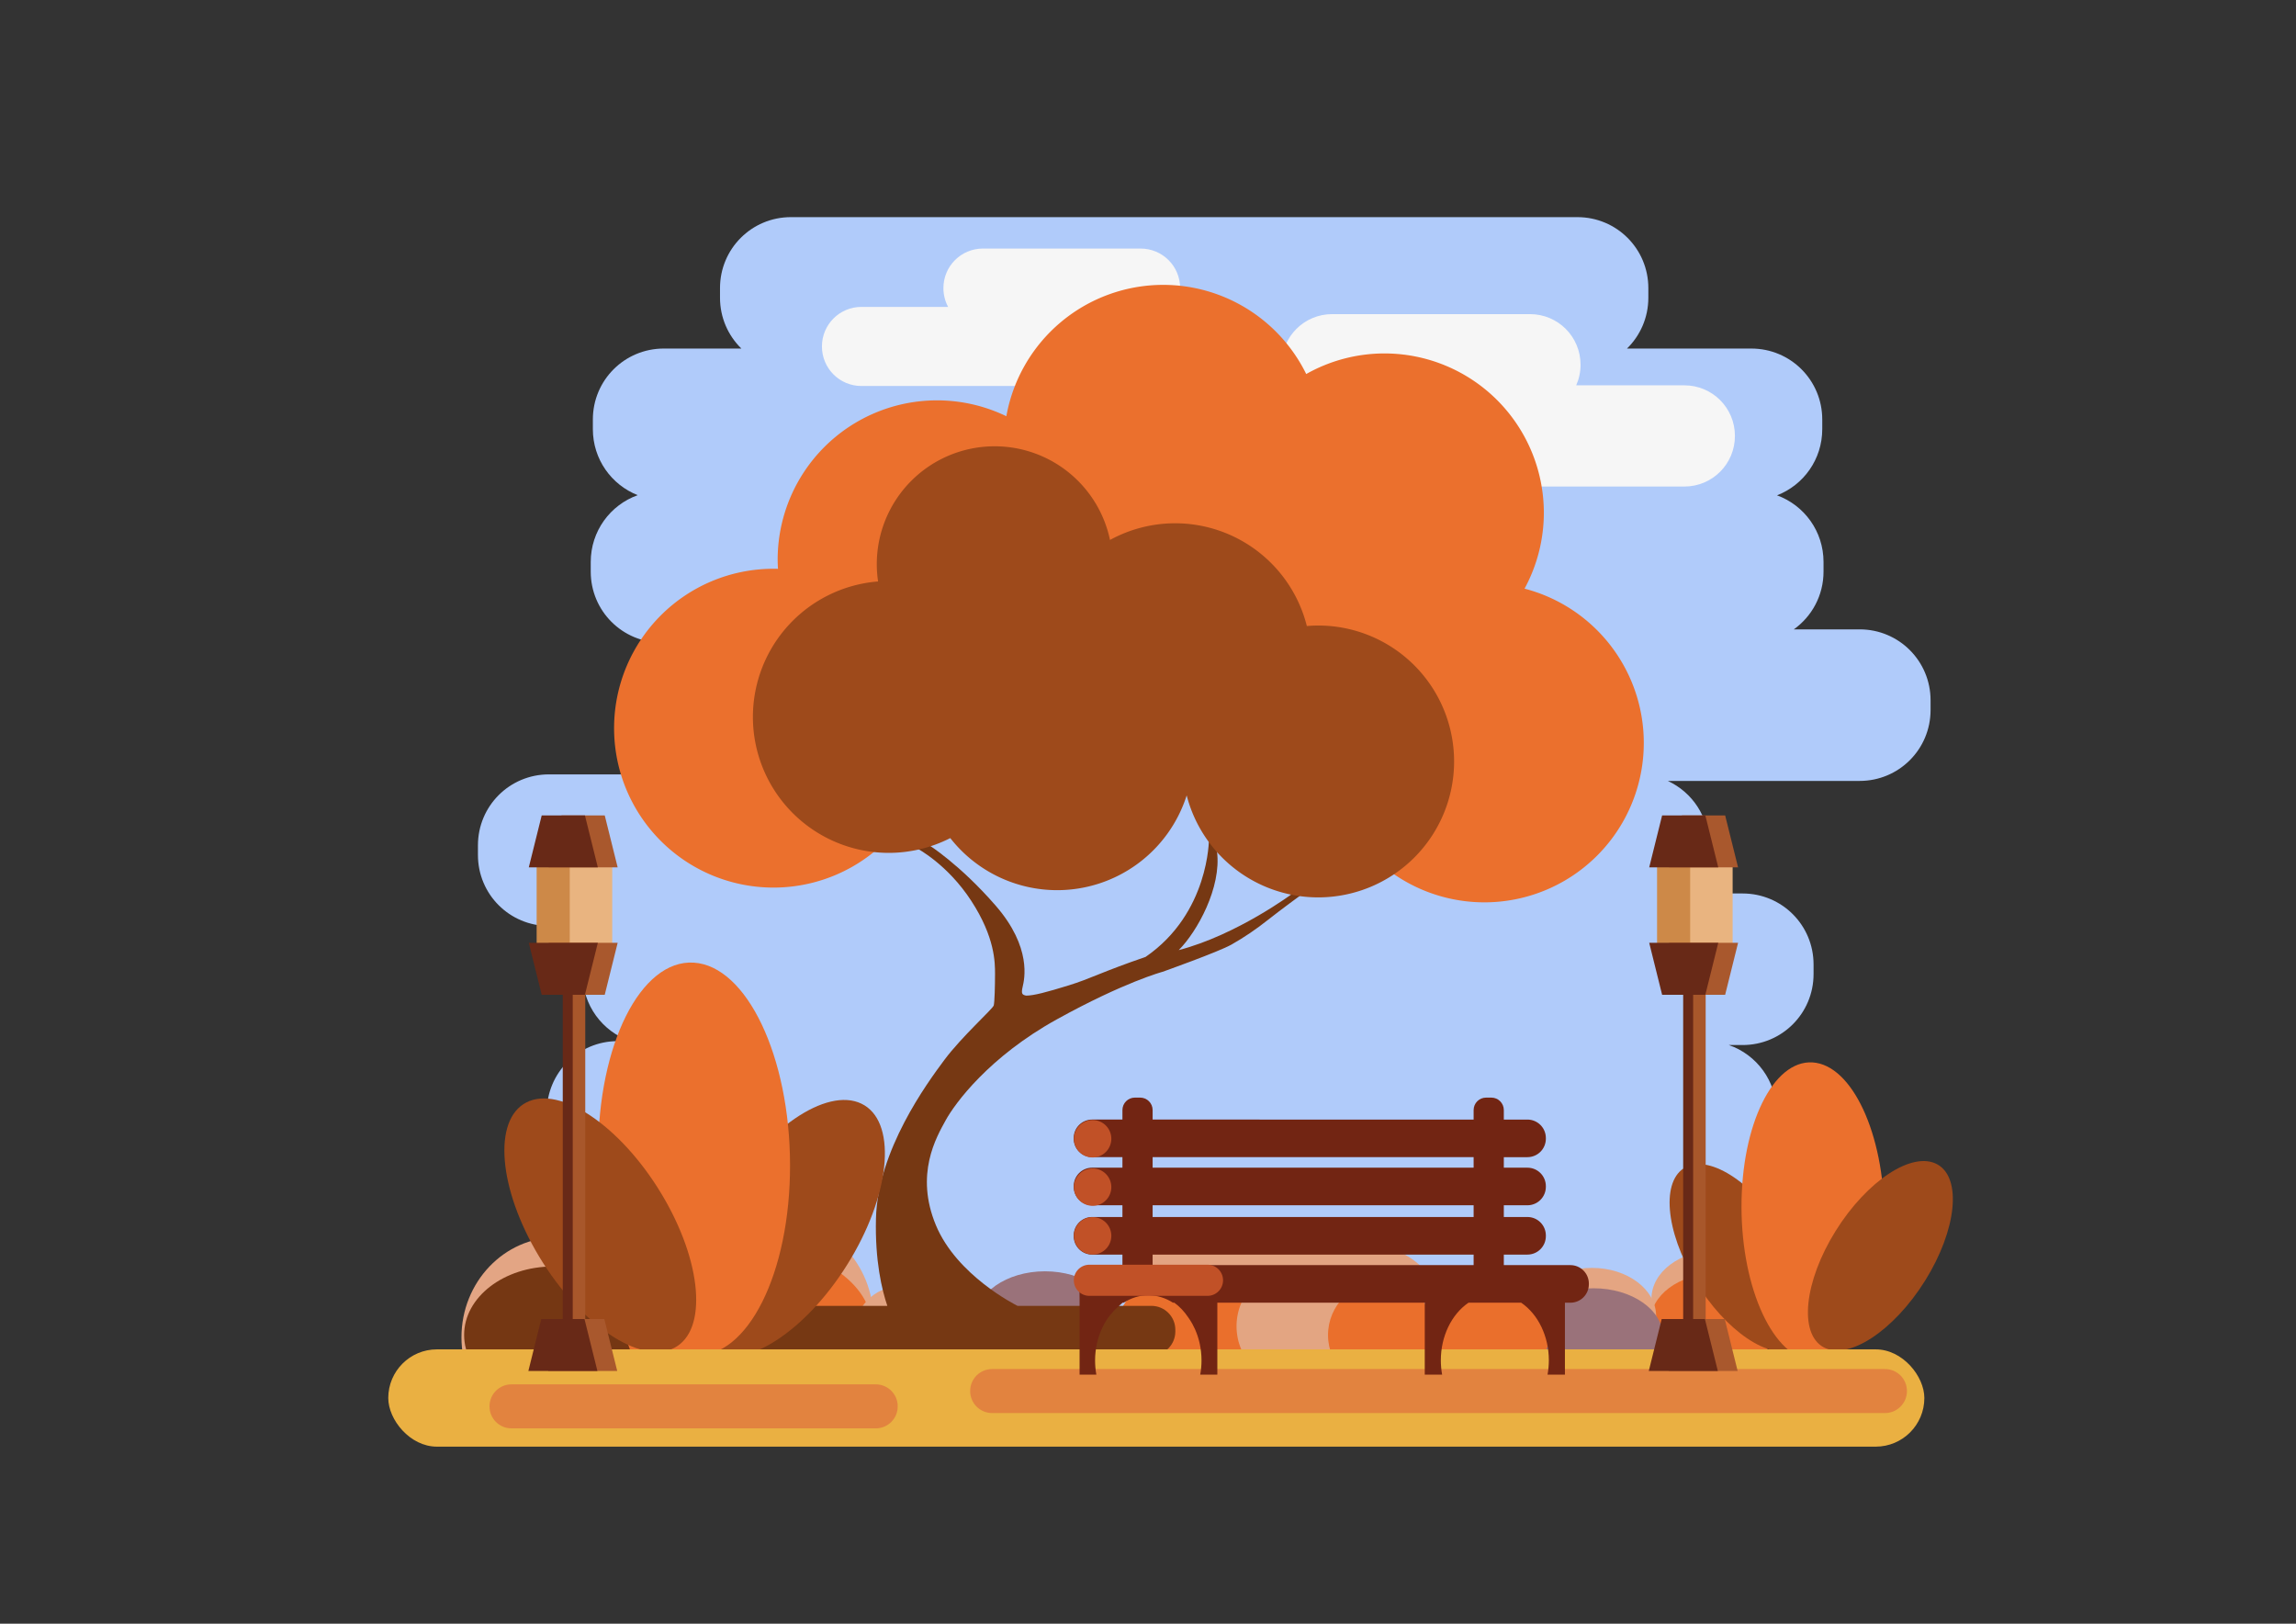 <?xml version="1.0" encoding="UTF-8" standalone="no"?>
<!-- Created with Inkscape (http://www.inkscape.org/) -->

<svg
   width="297mm"
   height="210mm"
   viewBox="0 0 297 210"
   version="1.1"
   id="svg5"
   inkscape:version="1.2.1 (9c6d41e410, 2022-07-14)"
   sodipodi:docname="дерево парк.svg"
   xmlns:inkscape="http://www.inkscape.org/namespaces/inkscape"
   xmlns:sodipodi="http://sodipodi.sourceforge.net/DTD/sodipodi-0.dtd"
   xmlns="http://www.w3.org/2000/svg"
   xmlns:svg="http://www.w3.org/2000/svg">
  <rect x="0" y="0" width="297" height="210" fill="#333333" stroke="none"/>
  <sodipodi:namedview
     id="namedview7"
     pagecolor="#ffffff"
     bordercolor="#666666"
     borderopacity="1.0"
     inkscape:pageshadow="2"
     inkscape:pageopacity="0.0"
     inkscape:pagecheckerboard="0"
     inkscape:document-units="mm"
     showgrid="false"
     inkscape:showpageshadow="false"
     inkscape:zoom="0.85165544"
     inkscape:cx="375.15172"
     inkscape:cy="425.05453"
     inkscape:window-width="1920"
     inkscape:window-height="1009"
     inkscape:window-x="-8"
     inkscape:window-y="-8"
     inkscape:window-maximized="1"
     inkscape:current-layer="layer7"
     inkscape:snap-global="true"
     inkscape:deskcolor="#d1d1d1" />
  <defs
     id="defs2">
    <inkscape:perspective
       sodipodi:type="inkscape:persp3d"
       inkscape:vp_x="0 : 105 : 1"
       inkscape:vp_y="0 : 1000 : 0"
       inkscape:vp_z="297 : 105 : 1"
       inkscape:persp3d-origin="148.5 : 70 : 1"
       id="perspective11900" />
  </defs>
  <g
     inkscape:label="Слой 1"
     inkscape:groupmode="layer"
     id="layer1"
     style="display:inline"
     sodipodi:insensitive="true" />
  <g
     inkscape:groupmode="layer"
     id="layer8"
     inkscape:label="фон небо облака">
    <path
       id="rect50247"
       style="opacity:1;fill:#b0cbfa;fill-opacity:1;stroke:none;stroke-width:0.756;stroke-linecap:butt;stroke-linejoin:miter;stroke-miterlimit:4;stroke-dasharray:none;stroke-dashoffset:0;stroke-opacity:1;paint-order:fill markers stroke;stop-color:#000000;stop-opacity:1"
       d="m 386.098,105.971 c -19.19,0 -34.639,15.449 -34.639,34.639 v 4.695 c 0,9.746 3.99,18.522 10.426,24.805 H 324.033 c -19.19,0 -34.639,15.449 -34.639,34.639 v 4.695 c 0,14.681 9.047,27.163 21.889,32.223 -13.39,4.782 -22.926,17.543 -22.926,32.617 v 4.695 c 0,19.19 15.449,34.639 34.639,34.639 h 32.113 c -8.779,6.271 -14.5,16.523 -14.5,28.182 v 4.695 c 0,13.977 8.199,25.963 20.066,31.447 h -92.742 c -19.19,0 -34.637,15.447 -34.637,34.637 v 4.697 c 0,19.19 15.447,34.639 34.637,34.639 h 21.951 c -3.485,5.406 -5.512,11.85 -5.512,18.787 v 4.697 c 0,15.199 9.696,28.042 23.262,32.73 h -6.09 c -19.19,0 -34.639,15.447 -34.639,34.637 v 4.697 c 0,11.614 5.665,21.851 14.387,28.129 -7.283,6.341 -11.895,15.665 -11.895,26.125 v 4.695 c 0,19.19 15.449,34.639 34.639,34.639 h 530.988 c 19.19,0 34.639,-15.449 34.639,-34.639 v -4.695 c 0,-11.613 -5.664,-21.851 -14.385,-28.129 7.283,-6.341 11.895,-15.665 11.895,-26.125 v -4.697 c 0,-15.199 -9.696,-28.042 -23.262,-32.73 h 6.711 c 19.19,0 34.639,-15.447 34.639,-34.637 v -4.697 c 0,-19.19 -15.449,-34.639 -34.639,-34.639 h -21.951 c 3.485,-5.407 5.514,-11.849 5.514,-18.787 v -4.697 c 0,-13.977 -8.201,-25.962 -20.068,-31.445 h 93.623 c 19.19,0 34.639,-15.449 34.639,-34.639 v -4.695 c 0,-19.19 -15.449,-34.639 -34.639,-34.639 h -32.113 c 8.779,-6.271 14.5,-16.523 14.5,-28.182 v -4.695 c 0,-14.99 -9.428,-27.697 -22.701,-32.541 12.943,-5.01 22.078,-17.545 22.078,-32.299 v -4.695 c 0,-19.19 -15.447,-34.639 -34.637,-34.639 h -60.684 c 6.436,-6.282 10.426,-15.059 10.426,-24.805 v -4.695 c 0,-19.19 -15.449,-34.639 -34.639,-34.639 z"
       transform="scale(0.265)"
       inkscape:export-filename="D:\Face logo\ЗАКАЗЫ\8 изображений\Парк вектор IMG_1576.png"
       inkscape:export-xdpi="150"
       inkscape:export-ydpi="150" />
    <path
       id="rect48903"
       style="opacity:1;fill:#f6f6f6;fill-opacity:1;stroke:none;stroke-width:0.756;stroke-linecap:butt;stroke-linejoin:miter;stroke-miterlimit:4;stroke-dasharray:none;stroke-dashoffset:0;stroke-opacity:1;paint-order:fill markers stroke;stop-color:#000000;stop-opacity:1"
       d="m 479.814,121.305 c -10.694,0 -19.303,8.608 -19.303,19.303 0,3.324 0.831,6.447 2.299,9.172 h -42.293 c -10.694,0 -19.303,8.608 -19.303,19.303 0,10.694 8.608,19.305 19.303,19.305 h 107.322 c 10.694,0 19.305,-8.61 19.305,-19.305 0,-3.323 -0.834,-6.445 -2.301,-9.17 h 11.91 c 10.694,0 19.305,-8.61 19.305,-19.305 0,-10.694 -8.61,-19.303 -19.305,-19.303 z m 170.482,32.002 c -13.684,0 -24.701,11.017 -24.701,24.701 0,13.684 11.017,24.701 24.701,24.701 h 59.842 c -1.361,3.068 -2.123,6.465 -2.123,10.049 0,13.684 11.017,24.701 24.701,24.701 h 89.461 c 13.684,0 24.701,-11.017 24.701,-24.701 0,-13.684 -11.017,-24.701 -24.701,-24.701 h -52.775 c 1.361,-3.068 2.123,-6.465 2.123,-10.049 0,-13.684 -11.017,-24.701 -24.701,-24.701 z"
       transform="scale(0.265)"
       inkscape:label="облака"
       inkscape:export-filename="D:\Face logo\ЗАКАЗЫ\8 изображений\Парк вектор IMG_1576.png"
       inkscape:export-xdpi="150"
       inkscape:export-ydpi="150" />
  </g>
  <g
     inkscape:groupmode="layer"
     id="layer6"
     inkscape:label="кусты на заднем фоне"
     style="display:inline;opacity:1">
    <ellipse
       style="opacity:1;fill:#e3a584;fill-opacity:1;stroke:none;stroke-width:0.2;stroke-linecap:butt;stroke-linejoin:miter;stroke-miterlimit:4;stroke-dasharray:none;stroke-dashoffset:0;stroke-opacity:1;paint-order:fill markers stroke;stop-color:#000000;stop-opacity:1"
       id="ellipse45692"
       cx="100.663"
       cy="170.631"
       rx="12.31"
       ry="12.928"
       inkscape:export-filename="D:\Face logo\ЗАКАЗЫ\8 изображений\Парк вектор IMG_1576.png"
       inkscape:export-xdpi="150"
       inkscape:export-ydpi="150" />
    <ellipse
       style="opacity:1;fill:#e4a581;fill-opacity:1;stroke:none;stroke-width:0.2;stroke-linecap:butt;stroke-linejoin:miter;stroke-miterlimit:4;stroke-dasharray:none;stroke-dashoffset:0;stroke-opacity:1;paint-order:fill markers stroke;stop-color:#000000;stop-opacity:1"
       id="ellipse32193"
       cx="221.919"
       cy="167.963"
       rx="8.293"
       ry="6.233"
       inkscape:export-filename="D:\Face logo\ЗАКАЗЫ\8 изображений\Парк вектор IMG_1576.png"
       inkscape:export-xdpi="150"
       inkscape:export-ydpi="150" />
    <ellipse
       style="opacity:1;fill:#ea6f2c;fill-opacity:1;stroke:none;stroke-width:0.2;stroke-linecap:butt;stroke-linejoin:miter;stroke-miterlimit:4;stroke-dasharray:none;stroke-dashoffset:0;stroke-opacity:1;paint-order:fill markers stroke;stop-color:#000000;stop-opacity:1"
       id="path30588"
       cx="221.763"
       cy="170.991"
       rx="8.293"
       ry="6.233"
       inkscape:export-filename="D:\Face logo\ЗАКАЗЫ\8 изображений\Парк вектор IMG_1576.png"
       inkscape:export-xdpi="150"
       inkscape:export-ydpi="150" />
    <ellipse
       style="opacity:1;fill:#e4a582;fill-opacity:1;stroke:none;stroke-width:0.2;stroke-linecap:butt;stroke-linejoin:miter;stroke-miterlimit:4;stroke-dasharray:none;stroke-dashoffset:0;stroke-opacity:1;paint-order:fill markers stroke;stop-color:#000000;stop-opacity:1"
       id="ellipse33406"
       cx="205.937"
       cy="170.215"
       rx="8.293"
       ry="6.233"
       inkscape:export-filename="D:\Face logo\ЗАКАЗЫ\8 изображений\Парк вектор IMG_1576.png"
       inkscape:export-xdpi="150"
       inkscape:export-ydpi="150" />
    <ellipse
       style="opacity:1;fill:#9a727a;fill-opacity:1;stroke:none;stroke-width:0.2;stroke-linecap:butt;stroke-linejoin:miter;stroke-miterlimit:4;stroke-dasharray:none;stroke-dashoffset:0;stroke-opacity:1;paint-order:fill markers stroke;stop-color:#000000;stop-opacity:1"
       id="ellipse34658"
       cx="206.13"
       cy="172.851"
       rx="8.979"
       ry="6.233"
       inkscape:export-filename="D:\Face logo\ЗАКАЗЫ\8 изображений\Парк вектор IMG_1576.png"
       inkscape:export-xdpi="150"
       inkscape:export-ydpi="150" />
    <ellipse
       style="opacity:1;fill:#e3a482;fill-opacity:1;stroke:none;stroke-width:0.2;stroke-linecap:butt;stroke-linejoin:miter;stroke-miterlimit:4;stroke-dasharray:none;stroke-dashoffset:0;stroke-opacity:1;paint-order:fill markers stroke;stop-color:#000000;stop-opacity:1"
       id="circle42195"
       cx="164.995"
       cy="166.48"
       rx="20.111"
       ry="7.606"
       inkscape:export-filename="D:\Face logo\ЗАКАЗЫ\8 изображений\Парк вектор IMG_1576.png"
       inkscape:export-xdpi="150"
       inkscape:export-ydpi="150" />
    <ellipse
       style="opacity:1;fill:#ea6f2c;fill-opacity:1;stroke:none;stroke-width:0.2;stroke-linecap:butt;stroke-linejoin:miter;stroke-miterlimit:4;stroke-dasharray:none;stroke-dashoffset:0;stroke-opacity:1;paint-order:fill markers stroke;stop-color:#000000;stop-opacity:1"
       id="ellipse35988"
       cx="192.601"
       cy="172.583"
       rx="7.854"
       ry="5.904"
       inkscape:export-filename="D:\Face logo\ЗАКАЗЫ\8 изображений\Парк вектор IMG_1576.png"
       inkscape:export-xdpi="150"
       inkscape:export-ydpi="150" />
    <ellipse
       style="opacity:1;fill:#ea6f2c;fill-opacity:1;stroke:none;stroke-width:0.2;stroke-linecap:butt;stroke-linejoin:miter;stroke-miterlimit:4;stroke-dasharray:none;stroke-dashoffset:0;stroke-opacity:1;paint-order:fill markers stroke;stop-color:#000000;stop-opacity:1"
       id="ellipse42193"
       cx="154.389"
       cy="170.952"
       rx="9.718"
       ry="5.904"
       inkscape:export-filename="D:\Face logo\ЗАКАЗЫ\8 изображений\Парк вектор IMG_1576.png"
       inkscape:export-xdpi="150"
       inkscape:export-ydpi="150" />
    <circle
       style="opacity:1;fill:#e3a582;fill-opacity:1;stroke:none;stroke-width:0.2;stroke-linecap:butt;stroke-linejoin:miter;stroke-miterlimit:4;stroke-dasharray:none;stroke-dashoffset:0;stroke-opacity:1;paint-order:fill markers stroke;stop-color:#000000;stop-opacity:1"
       id="path36900"
       cx="167.558"
       cy="171.528"
       r="7.606"
       inkscape:export-filename="D:\Face logo\ЗАКАЗЫ\8 изображений\Парк вектор IMG_1576.png"
       inkscape:export-xdpi="150"
       inkscape:export-ydpi="150" />
    <circle
       style="opacity:1;fill:#ea6f2c;fill-opacity:1;stroke:none;stroke-width:0.2;stroke-linecap:butt;stroke-linejoin:miter;stroke-miterlimit:4;stroke-dasharray:none;stroke-dashoffset:0;stroke-opacity:1;paint-order:fill markers stroke;stop-color:#000000;stop-opacity:1"
       id="path36012"
       cx="178.707"
       cy="172.666"
       r="6.92"
       inkscape:export-filename="D:\Face logo\ЗАКАЗЫ\8 изображений\Парк вектор IMG_1576.png"
       inkscape:export-xdpi="150"
       inkscape:export-ydpi="150" />
    <ellipse
       style="opacity:1;fill:#9a727a;fill-opacity:1;stroke:none;stroke-width:0.2;stroke-linecap:butt;stroke-linejoin:miter;stroke-miterlimit:4;stroke-dasharray:none;stroke-dashoffset:0;stroke-opacity:1;paint-order:fill markers stroke;stop-color:#000000;stop-opacity:1"
       id="ellipse36876"
       cx="135.174"
       cy="170.655"
       rx="8.979"
       ry="6.233"
       inkscape:export-filename="D:\Face logo\ЗАКАЗЫ\8 изображений\Парк вектор IMG_1576.png"
       inkscape:export-xdpi="150"
       inkscape:export-ydpi="150" />
    <ellipse
       style="opacity:1;fill:#e3a584;fill-opacity:1;stroke:none;stroke-width:0.2;stroke-linecap:butt;stroke-linejoin:miter;stroke-miterlimit:4;stroke-dasharray:none;stroke-dashoffset:0;stroke-opacity:1;paint-order:fill markers stroke;stop-color:#000000;stop-opacity:1"
       id="path44472"
       cx="72.003"
       cy="172.961"
       rx="12.31"
       ry="12.928"
       inkscape:export-filename="D:\Face logo\ЗАКАЗЫ\8 изображений\Парк вектор IMG_1576.png"
       inkscape:export-xdpi="150"
       inkscape:export-ydpi="150" />
    <ellipse
       style="opacity:1;fill:#753713;fill-opacity:1;stroke:none;stroke-width:0.2;stroke-linecap:butt;stroke-linejoin:miter;stroke-miterlimit:4;stroke-dasharray:none;stroke-dashoffset:0;stroke-opacity:1;paint-order:fill markers stroke;stop-color:#000000;stop-opacity:1"
       id="path45716"
       cx="71.532"
       cy="172.655"
       rx="11.495"
       ry="8.854"
       inkscape:export-filename="D:\Face logo\ЗАКАЗЫ\8 изображений\Парк вектор IMG_1576.png"
       inkscape:export-xdpi="150"
       inkscape:export-ydpi="150" />
    <ellipse
       style="opacity:1;fill:#ea6f2c;fill-opacity:1;stroke:none;stroke-width:0.2;stroke-linecap:butt;stroke-linejoin:miter;stroke-miterlimit:4;stroke-dasharray:none;stroke-dashoffset:0;stroke-opacity:1;paint-order:fill markers stroke;stop-color:#000000;stop-opacity:1"
       id="path43508"
       cx="96.882"
       cy="171.763"
       rx="15.943"
       ry="10.606"
       inkscape:export-filename="D:\Face logo\ЗАКАЗЫ\8 изображений\Парк вектор IMG_1576.png"
       inkscape:export-xdpi="150"
       inkscape:export-ydpi="150" />
    <ellipse
       style="opacity:1;fill:#e3a584;fill-opacity:1;stroke:none;stroke-width:0.2;stroke-linecap:butt;stroke-linejoin:miter;stroke-miterlimit:4;stroke-dasharray:none;stroke-dashoffset:0;stroke-opacity:1;paint-order:fill markers stroke;stop-color:#000000;stop-opacity:1"
       id="ellipse46931"
       cx="116.36"
       cy="172.609"
       rx="5.93"
       ry="6.228"
       inkscape:export-filename="D:\Face logo\ЗАКАЗЫ\8 изображений\Парк вектор IMG_1576.png"
       inkscape:export-xdpi="150"
       inkscape:export-ydpi="150" />
  </g>
  <g
     inkscape:groupmode="layer"
     id="layer2"
     inkscape:label="дерево"
     style="display:inline">
    <path
       id="path2497"
       style="opacity:1;fill:#eb702d;fill-opacity:1;stroke:none;stroke-width:0.756;stroke-linecap:butt;stroke-linejoin:miter;stroke-miterlimit:4;stroke-dasharray:none;stroke-dashoffset:0;stroke-opacity:1;paint-order:fill markers stroke;stop-color:#000000;stop-opacity:1"
       d="m 567.775,139.031 a 77.803,77.803 0 0 0 -76.537,64.111 77.803,77.803 0 0 0 -33.836,-7.75 77.803,77.803 0 0 0 -77.803,77.803 77.803,77.803 0 0 0 0.166,4.424 77.803,77.803 0 0 0 -2.207,-0.035 77.803,77.803 0 0 0 -77.803,77.803 77.803,77.803 0 0 0 77.803,77.803 77.803,77.803 0 0 0 77.803,-77.803 77.803,77.803 0 0 0 -0.133,-4.473 77.803,77.803 0 0 0 2.174,0.082 77.803,77.803 0 0 0 76.537,-64.107 77.803,77.803 0 0 0 33.836,7.748 77.803,77.803 0 0 0 38.205,-10.057 77.803,77.803 0 0 0 50.244,40.965 77.803,77.803 0 0 0 -9.441,37.041 77.803,77.803 0 0 0 77.803,77.803 77.803,77.803 0 0 0 77.803,-77.803 77.803,77.803 0 0 0 -58.203,-75.291 77.803,77.803 0 0 0 9.418,-36.996 77.803,77.803 0 0 0 -77.803,-77.803 77.803,77.803 0 0 0 -38.191,10.049 77.803,77.803 0 0 0 -69.834,-43.514 z"
       transform="scale(0.265)"
       inkscape:export-filename="D:\Face logo\ЗАКАЗЫ\8 изображений\Парк вектор IMG_1576.png"
       inkscape:export-xdpi="150"
       inkscape:export-ydpi="150" />
    <path
       id="rect4660"
       style="opacity:1;fill:#763813;fill-opacity:1;stroke:none;stroke-width:0.756;stroke-linecap:butt;stroke-linejoin:miter;stroke-miterlimit:4;stroke-dasharray:none;stroke-dashoffset:0;stroke-opacity:1;paint-order:fill markers stroke;stop-color:#000000;stop-opacity:1"
       d="m 590.117,409.533 c 0,0 0.207,36.117 -30.928,57.496 -21.795,7.472 -26.777,10.585 -37.57,13.906 -10.794,3.321 -17.02,4.982 -20.756,4.982 -1.868,-0.415 -2.492,-0.831 -1.662,-4.359 0.83,-3.529 4.567,-19.096 -13.076,-39.438 -17.643,-20.342 -33.004,-29.891 -33.004,-29.891 l -5.396,1.869 c 0,0 14.738,7.678 26.361,25.529 11.624,17.851 11.623,30.099 11.623,35.703 0,5.604 -0.206,13.699 -0.621,15.359 -0.415,1.661 -15.568,15.152 -24.078,26.568 -8.51,11.416 -32.59,44.213 -33.42,77.424 -0.516,20.625 2.89,34.834 5.547,42.65 h -75.152 c -6.469,0 -11.678,5.208 -11.678,11.678 v 0.83 c 0,6.469 5.208,11.678 11.678,11.678 h 204.057 c 6.469,0 11.678,-5.208 11.678,-11.678 v -0.83 c 0,-6.469 -5.208,-11.678 -11.678,-11.678 h -65.33 c -1.144,-0.568 -29.683,-14.92 -39.854,-39.33 -10.378,-24.908 0.209,-42.967 4.775,-51.27 4.566,-8.303 21.17,-30.927 54.174,-49.193 33.003,-18.266 51.686,-23.248 51.686,-23.248 0,0 27.398,-9.755 33.625,-13.283 6.227,-3.529 12.039,-7.472 18.059,-12.246 6.019,-4.774 15.982,-12.039 15.982,-12.039 l -3.943,-0.832 c 0,0 -27.192,20.342 -55.836,27.814 8.925,-8.925 20.965,-30.511 18.682,-48.154 -2.491,-4.151 -3.113,-4.775 -3.113,-4.775 z"
       transform="scale(0.265)"
       inkscape:label="ствол"
       inkscape:export-filename="D:\Face logo\ЗАКАЗЫ\8 изображений\Парк вектор IMG_1576.png"
       inkscape:export-xdpi="150"
       inkscape:export-ydpi="150" />
    <path
       id="path861"
       style="opacity:1;fill:#9e4a1b;fill-opacity:1;stroke:none;stroke-width:0.756;stroke-linecap:butt;stroke-linejoin:miter;stroke-miterlimit:4;stroke-dasharray:none;stroke-dashoffset:0;stroke-opacity:1;paint-order:fill markers stroke;stop-color:#000000;stop-opacity:1"
       d="m 485.525,217.811 a 57.535,57.535 0 0 0 -57.535,57.535 57.535,57.535 0 0 0 0.627,8.436 66.341,66.341 0 0 0 -61.098,66.125 66.341,66.341 0 0 0 66.342,66.342 66.341,66.341 0 0 0 30.002,-7.215 66.341,66.341 0 0 0 52.191,25.414 66.341,66.341 0 0 0 63.203,-46.252 66.341,66.341 0 0 0 64.195,49.775 66.341,66.341 0 0 0 66.342,-66.342 66.341,66.341 0 0 0 -66.342,-66.342 66.341,66.341 0 0 0 -5.535,0.25 66.341,66.341 0 0 0 -64.33,-50.152 66.341,66.341 0 0 0 -31.756,8.141 57.535,57.535 0 0 0 -56.307,-45.715 z"
       transform="scale(0.265)"
       inkscape:export-filename="D:\Face logo\ЗАКАЗЫ\8 изображений\Парк вектор IMG_1576.png"
       inkscape:export-xdpi="150"
       inkscape:export-ydpi="150" />
  </g>
  <g
     inkscape:groupmode="layer"
     id="layer3"
     inkscape:label="кусты"
     style="display:inline">
    <g
       id="g9551"
       transform="translate(0.22,-0.22)"
       inkscape:export-filename="D:\Face logo\ЗАКАЗЫ\8 изображений\Парк вектор IMG_1576.png"
       inkscape:export-xdpi="150"
       inkscape:export-ydpi="150">
      <ellipse
         style="opacity:1;fill:#9e4a1b;fill-opacity:1;stroke:none;stroke-width:0.2;stroke-linecap:butt;stroke-linejoin:miter;stroke-miterlimit:4;stroke-dasharray:none;stroke-dashoffset:0;stroke-opacity:1;paint-order:fill markers stroke;stop-color:#000000;stop-opacity:1"
         id="ellipse7494"
         cx="-108.864"
         cy="248.127"
         rx="6.568"
         ry="13.691"
         transform="matrix(-0.89,0.457,0.516,0.857,0,0)" />
      <ellipse
         style="opacity:1;fill:#eb702d;fill-opacity:1;stroke:none;stroke-width:0.2;stroke-linecap:butt;stroke-linejoin:miter;stroke-miterlimit:4;stroke-dasharray:none;stroke-dashoffset:0;stroke-opacity:1;paint-order:fill markers stroke;stop-color:#000000;stop-opacity:1"
         id="ellipse8335"
         cx="-234.471"
         cy="142.146"
         rx="9.252"
         ry="19.291"
         transform="matrix(-0.998,-0.063,0.002,1,0,0)" />
      <ellipse
         style="opacity:1;fill:#9e4a1b;fill-opacity:1;stroke:none;stroke-width:0.2;stroke-linecap:butt;stroke-linejoin:miter;stroke-miterlimit:4;stroke-dasharray:none;stroke-dashoffset:0;stroke-opacity:1;paint-order:fill markers stroke;stop-color:#000000;stop-opacity:1"
         id="path5967"
         cx="292.829"
         cy="24.967"
         rx="6.624"
         ry="13.924"
         transform="matrix(0.875,0.483,-0.529,0.849,0,0)" />
    </g>
    <g
       id="g11869"
       transform="translate(-0.091,-0.22)"
       inkscape:export-filename="D:\Face logo\ЗАКАЗЫ\8 изображений\Парк вектор IMG_1576.png"
       inkscape:export-xdpi="150"
       inkscape:export-ydpi="150">
      <ellipse
         style="fill:#9e4a1b;fill-opacity:1;stroke:none;stroke-width:0.2;stroke-linecap:butt;stroke-linejoin:miter;stroke-miterlimit:4;stroke-dasharray:none;stroke-dashoffset:0;stroke-opacity:1;paint-order:fill markers stroke;stop-color:#000000"
         id="ellipse9557"
         cx="169.553"
         cy="99.809"
         rx="9.109"
         ry="18.749"
         transform="matrix(0.902,0.432,-0.511,0.86,0,0)" />
      <ellipse
         style="fill:#eb702d;fill-opacity:1;stroke:none;stroke-width:0.2;stroke-linecap:butt;stroke-linejoin:miter;stroke-miterlimit:4;stroke-dasharray:none;stroke-dashoffset:0;stroke-opacity:1;paint-order:fill markers stroke;stop-color:#000000"
         id="ellipse9555"
         cx="-89.767"
         cy="144.639"
         rx="12.436"
         ry="25.394"
         transform="matrix(-0.998,-0.061,0.002,1,0,0)" />
      <ellipse
         style="fill:#9e4a1b;fill-opacity:1;stroke:none;stroke-width:0.2;stroke-linecap:butt;stroke-linejoin:miter;stroke-miterlimit:4;stroke-dasharray:none;stroke-dashoffset:0;stroke-opacity:1;paint-order:fill markers stroke;stop-color:#000000"
         id="ellipse9553"
         cx="15.276"
         cy="177.009"
         rx="8.887"
         ry="18.525"
         transform="matrix(-0.89,0.457,0.516,0.857,0,0)" />
    </g>
  </g>
  <g
     inkscape:groupmode="layer"
     id="layer7"
     inkscape:label="земля"
     style="display:inline">
    <rect
       style="opacity:1;fill:#eab042;fill-opacity:1;stroke:none;stroke-width:0.2;stroke-linecap:butt;stroke-linejoin:miter;stroke-miterlimit:4;stroke-dasharray:none;stroke-dashoffset:0;stroke-opacity:1;paint-order:fill markers stroke;stop-color:#000000;stop-opacity:1"
       id="rect47899"
       width="198.701"
       height="12.582"
       x="50.224"
       y="174.519"
       rx="6.291"
       ry="6.291"
       inkscape:export-filename="D:\Face logo\ЗАКАЗЫ\8 изображений\Парк вектор IMG_1576.png"
       inkscape:export-xdpi="150"
       inkscape:export-ydpi="150" />
    <path
       id="rect47030"
       style="opacity:1;fill:#e2833f;fill-opacity:1;stroke:none;stroke-width:0.756;stroke-linecap:butt;stroke-linejoin:miter;stroke-miterlimit:4;stroke-dasharray:none;stroke-dashoffset:0;stroke-opacity:1;paint-order:fill markers stroke;stop-color:#000000;stop-opacity:1"
       d="m 484.309,668.162 c -5.951,0 -10.742,4.791 -10.742,10.742 0,5.951 4.791,10.742 10.742,10.742 h 435.789 c 5.951,0 10.742,-4.791 10.742,-10.742 0,-5.951 -4.791,-10.742 -10.742,-10.742 z m -234.627,7.473 c -5.951,0 -10.742,4.791 -10.742,10.742 0,5.951 4.791,10.742 10.742,10.742 h 177.783 c 5.951,0 10.742,-4.791 10.742,-10.742 0,-5.951 -4.791,-10.742 -10.742,-10.742 z"
       transform="scale(0.265)"
       inkscape:export-filename="D:\Face logo\ЗАКАЗЫ\8 изображений\Парк вектор IMG_1576.png"
       inkscape:export-xdpi="150"
       inkscape:export-ydpi="150" />
  </g>
  <g
     inkscape:groupmode="layer"
     id="layer4"
     inkscape:label="фонари"
     style="display:inline">
    <g
       id="g19615"
       inkscape:export-filename="D:\Face logo\ЗАКАЗЫ\8 изображений\Парк вектор IMG_1576.png"
       inkscape:export-xdpi="150"
       inkscape:export-ydpi="150">
      <g
         id="g16733"
         inkscape:label="флафон">
        <rect
           style="opacity:1;fill:#cd8948;fill-opacity:1;stroke:none;stroke-width:0.2;stroke-linecap:butt;stroke-linejoin:miter;stroke-miterlimit:4;stroke-dasharray:none;stroke-dashoffset:0;stroke-opacity:1;paint-order:fill markers stroke;stop-color:#000000;stop-opacity:1"
           id="rect15713"
           width="5.492"
           height="10.38"
           x="69.418"
           y="112.035" />
        <rect
           style="opacity:1;fill:#e9b480;fill-opacity:1;stroke:none;stroke-width:0.2;stroke-linecap:butt;stroke-linejoin:miter;stroke-miterlimit:4;stroke-dasharray:none;stroke-dashoffset:0;stroke-opacity:1;paint-order:fill markers stroke;stop-color:#000000;stop-opacity:1"
           id="rect14498"
           width="5.492"
           height="10.38"
           x="73.701"
           y="112.035" />
      </g>
      <g
         id="g19597"
         inkscape:label="стойка">
        <rect
           style="opacity:1;fill:#682917;fill-opacity:1;stroke:none;stroke-width:0.2;stroke-linecap:butt;stroke-linejoin:miter;stroke-miterlimit:4;stroke-dasharray:none;stroke-dashoffset:0;stroke-opacity:1;paint-order:fill markers stroke;stop-color:#000000;stop-opacity:1"
           id="rect18304"
           width="1.62"
           height="42.178"
           x="72.795"
           y="128.621" />
        <rect
           style="opacity:1;fill:#a8572b;fill-opacity:1;stroke:none;stroke-width:0.2;stroke-linecap:butt;stroke-linejoin:miter;stroke-miterlimit:4;stroke-dasharray:none;stroke-dashoffset:0;stroke-opacity:1;paint-order:fill markers stroke;stop-color:#000000;stop-opacity:1"
           id="rect16757"
           width="1.62"
           height="42.178"
           x="74.086"
           y="128.621" />
      </g>
      <g
         id="g14474"
         inkscape:label="трапеции">
        <g
           id="g14451">
          <path
             id="rect11982"
             style="opacity:1;fill:#a9582d;fill-opacity:1;stroke-width:0.2;paint-order:fill markers stroke;stop-color:#000000;stop-opacity:1"
             d="m 72.58,170.596 h 5.592 l 1.67,6.718 h -8.932 z"
             sodipodi:nodetypes="ccccc" />
          <path
             id="path13158"
             style="opacity:1;fill:#682917;fill-opacity:1;stroke-width:0.2;paint-order:fill markers stroke;stop-color:#000000;stop-opacity:1"
             d="m 70.017,170.596 h 5.592 l 1.67,6.718 H 68.347 Z"
             sodipodi:nodetypes="ccccc" />
        </g>
        <g
           id="g14457"
           transform="matrix(1,0,0,-1,0.055,299.253)">
          <path
             id="path14453"
             style="opacity:1;fill:#a9582d;fill-opacity:1;stroke-width:0.2;paint-order:fill markers stroke;stop-color:#000000;stop-opacity:1"
             d="m 72.58,170.596 h 5.592 l 1.67,6.718 h -8.932 z"
             sodipodi:nodetypes="ccccc" />
          <path
             id="path14455"
             style="opacity:1;fill:#682917;fill-opacity:1;stroke-width:0.2;paint-order:fill markers stroke;stop-color:#000000;stop-opacity:1"
             d="m 70.017,170.596 h 5.592 l 1.67,6.718 H 68.347 Z"
             sodipodi:nodetypes="ccccc" />
        </g>
        <g
           id="g14463"
           transform="translate(0.055,-65.134)"
           style="display:inline">
          <path
             id="path14459"
             style="opacity:1;fill:#a9582d;fill-opacity:1;stroke-width:0.2;paint-order:fill markers stroke;stop-color:#000000;stop-opacity:1"
             d="m 72.58,170.596 h 5.592 l 1.67,6.718 h -8.932 z"
             sodipodi:nodetypes="ccccc" />
          <path
             id="path14461"
             style="opacity:1;fill:#682917;fill-opacity:1;stroke-width:0.2;paint-order:fill markers stroke;stop-color:#000000;stop-opacity:1"
             d="m 70.017,170.596 h 5.592 l 1.67,6.718 H 68.347 Z"
             sodipodi:nodetypes="ccccc" />
        </g>
      </g>
    </g>
    <g
       id="g19649"
       transform="translate(144.932)"
       style="opacity:1"
       inkscape:export-filename="D:\Face logo\ЗАКАЗЫ\8 изображений\Парк вектор IMG_1576.png"
       inkscape:export-xdpi="150"
       inkscape:export-ydpi="150">
      <g
         id="g19621"
         inkscape:label="флафон">
        <rect
           style="opacity:1;fill:#cd8948;fill-opacity:1;stroke:none;stroke-width:0.2;stroke-linecap:butt;stroke-linejoin:miter;stroke-miterlimit:4;stroke-dasharray:none;stroke-dashoffset:0;stroke-opacity:1;paint-order:fill markers stroke;stop-color:#000000;stop-opacity:1"
           id="rect19617"
           width="5.492"
           height="10.38"
           x="69.418"
           y="112.035" />
        <rect
           style="opacity:1;fill:#e9b480;fill-opacity:1;stroke:none;stroke-width:0.2;stroke-linecap:butt;stroke-linejoin:miter;stroke-miterlimit:4;stroke-dasharray:none;stroke-dashoffset:0;stroke-opacity:1;paint-order:fill markers stroke;stop-color:#000000;stop-opacity:1"
           id="rect19619"
           width="5.492"
           height="10.38"
           x="73.701"
           y="112.035" />
      </g>
      <g
         id="g19627"
         inkscape:label="стойка">
        <rect
           style="opacity:1;fill:#682917;fill-opacity:1;stroke:none;stroke-width:0.2;stroke-linecap:butt;stroke-linejoin:miter;stroke-miterlimit:4;stroke-dasharray:none;stroke-dashoffset:0;stroke-opacity:1;paint-order:fill markers stroke;stop-color:#000000;stop-opacity:1"
           id="rect19623"
           width="1.62"
           height="42.178"
           x="72.795"
           y="128.621" />
        <rect
           style="opacity:1;fill:#a8572b;fill-opacity:1;stroke:none;stroke-width:0.2;stroke-linecap:butt;stroke-linejoin:miter;stroke-miterlimit:4;stroke-dasharray:none;stroke-dashoffset:0;stroke-opacity:1;paint-order:fill markers stroke;stop-color:#000000;stop-opacity:1"
           id="rect19625"
           width="1.62"
           height="42.178"
           x="74.086"
           y="128.621" />
      </g>
      <g
         id="g19647"
         inkscape:label="трапеции">
        <g
           id="g19633">
          <path
             id="path19629"
             style="opacity:1;fill:#a9582d;fill-opacity:1;stroke-width:0.2;paint-order:fill markers stroke;stop-color:#000000;stop-opacity:1"
             d="m 72.58,170.596 h 5.592 l 1.67,6.718 h -8.932 z"
             sodipodi:nodetypes="ccccc" />
          <path
             id="path19631"
             style="opacity:1;fill:#682917;fill-opacity:1;stroke-width:0.2;paint-order:fill markers stroke;stop-color:#000000;stop-opacity:1"
             d="m 70.017,170.596 h 5.592 l 1.67,6.718 H 68.347 Z"
             sodipodi:nodetypes="ccccc" />
        </g>
        <g
           id="g19639"
           transform="matrix(1,0,0,-1,0.055,299.253)">
          <path
             id="path19635"
             style="opacity:1;fill:#a9582d;fill-opacity:1;stroke-width:0.2;paint-order:fill markers stroke;stop-color:#000000;stop-opacity:1"
             d="m 72.58,170.596 h 5.592 l 1.67,6.718 h -8.932 z"
             sodipodi:nodetypes="ccccc" />
          <path
             id="path19637"
             style="opacity:1;fill:#682917;fill-opacity:1;stroke-width:0.2;paint-order:fill markers stroke;stop-color:#000000;stop-opacity:1"
             d="m 70.017,170.596 h 5.592 l 1.67,6.718 H 68.347 Z"
             sodipodi:nodetypes="ccccc" />
        </g>
        <g
           id="g19645"
           transform="translate(0.055,-65.134)"
           style="display:inline">
          <path
             id="path19641"
             style="opacity:1;fill:#a9582d;fill-opacity:1;stroke-width:0.2;paint-order:fill markers stroke;stop-color:#000000;stop-opacity:1"
             d="m 72.58,170.596 h 5.592 l 1.67,6.718 h -8.932 z"
             sodipodi:nodetypes="ccccc" />
          <path
             id="path19643"
             style="opacity:1;fill:#682917;fill-opacity:1;stroke-width:0.2;paint-order:fill markers stroke;stop-color:#000000;stop-opacity:1"
             d="m 70.017,170.596 h 5.592 l 1.67,6.718 H 68.347 Z"
             sodipodi:nodetypes="ccccc" />
        </g>
      </g>
    </g>
  </g>
  <g
     inkscape:groupmode="layer"
     id="layer5"
     inkscape:label="скамейка"
     style="display:inline">
    <path
       id="rect22113"
       style="display:inline;opacity:1;fill:#722513;fill-opacity:1;stroke:none;stroke-width:0.756;stroke-linecap:butt;stroke-linejoin:miter;stroke-miterlimit:4;stroke-dasharray:none;stroke-dashoffset:0;stroke-opacity:1;paint-order:fill markers stroke;stop-color:#000000;stop-opacity:1"
       d="m 553.988,535.686 c -3.374,0 -6.092,2.717 -6.092,6.092 v 4.625 h -14.758 c -5.002,0 -9.029,4.027 -9.029,9.029 v 0.293 c 0,5.002 4.027,9.029 9.029,9.029 h 14.758 v 5.133 h -14.758 c -5.002,0 -9.029,4.027 -9.029,9.029 v 0.293 c 0,5.002 4.027,9.029 9.029,9.029 h 14.758 v 5.719 h -14.758 c -5.002,0 -9.029,4.027 -9.029,9.029 v 0.293 c 0,5.002 4.027,9.029 9.029,9.029 h 14.758 v 5.133 h -14.758 c -5.002,0 -10.671,4.72 -7.732,8.768 1.69,2.058 1.524,3.742 1.57,7.133 v 37.559 h 8.191 c -0.411,-2.266 -0.62,-4.579 -0.621,-6.9 0.006,-5.726 1.271,-11.345 3.662,-16.264 0.043,-0.09 0.087,-0.18 0.131,-0.27 0.994,-2.006 2.166,-3.872 3.494,-5.562 0.576,-0.737 1.18,-1.439 1.811,-2.104 0.722,-0.752 1.477,-1.455 2.262,-2.105 0.656,-0.676 1.339,-1.31 2.045,-1.902 h 0.539 c 3.713,-2.387 7.842,-3.637 12.035,-3.643 4.201,10e-4 8.338,1.251 12.059,3.643 h 0.662 c 2.577,1.885 4.872,4.311 6.783,7.17 0.748,1.042 1.44,2.144 2.07,3.297 0.444,0.813 0.858,1.65 1.24,2.51 0.876,1.972 1.58,4.053 2.1,6.207 0.073,0.303 0.142,0.608 0.207,0.914 0.557,2.595 0.845,5.266 0.855,7.949 l 0.006,0.051 -0.004,0.051 v 0.059 c -10e-4,2.321 -0.21,4.635 -0.621,6.9 h 8.342 V 635.793 H 695.471 v 35.107 h 8.486 c -0.422,-2.301 -0.635,-4.652 -0.637,-7.01 0.004,-11.66 5.165,-22.406 13.494,-28.098 h 25.734 c 8.329,5.691 13.49,16.438 13.494,28.098 -0.002,2.358 -0.215,4.709 -0.637,7.01 h 8.488 v -35.107 h 2.654 c 5.002,0 9.029,-4.027 9.029,-9.029 v -0.295 c 10e-6,-5.002 -4.027,-9.027 -9.029,-9.027 h -32.484 v -5.133 h 11.496 c 5.002,0 9.029,-4.027 9.029,-9.029 v -0.293 c 0,-5.002 -4.027,-9.029 -9.029,-9.029 h -11.496 v -5.719 h 11.496 c 5.002,0 9.029,-4.027 9.029,-9.029 v -0.293 c 0,-5.002 -4.027,-9.029 -9.029,-9.029 h -11.496 v -5.133 h 11.496 c 5.002,0 9.029,-4.027 9.029,-9.029 v -0.293 c 0,-5.002 -4.027,-9.029 -9.029,-9.029 h -11.496 v -4.625 c 0,-3.374 -2.715,-6.092 -6.09,-6.092 h -2.555 c -3.374,0 -6.092,2.717 -6.092,6.092 v 4.625 H 562.635 v -4.625 c 0,-3.374 -2.717,-6.092 -6.092,-6.092 z m 8.646,29.068 h 156.693 v 5.133 H 562.635 Z m 0,23.484 h 156.693 v 5.719 H 562.635 Z m 0,24.07 h 156.693 v 5.133 H 562.635 Z"
       transform="scale(0.265)"
       sodipodi:nodetypes="sscssssccssssccssssccscccccccccccccccccccccccscccccccccccccssssccssssccssssccsssscssssccsssccccccccccccccc"
       inkscape:export-filename="D:\Face logo\ЗАКАЗЫ\8 изображений\Парк вектор IMG_1576.png"
       inkscape:export-xdpi="150"
       inkscape:export-ydpi="150" />
    <path
       id="path19729"
       style="display:inline;opacity:1;fill:#c15127;fill-opacity:1;stroke:none;stroke-width:0.756;stroke-linecap:butt;stroke-linejoin:miter;stroke-miterlimit:4;stroke-dasharray:none;stroke-dashoffset:0;stroke-opacity:1;paint-order:fill markers stroke;stop-color:#000000;stop-opacity:1"
       d="m 533.348,546.643 a 9.126,9.126 0 0 0 -9.127,9.125 9.126,9.126 0 0 0 9.127,9.127 9.126,9.126 0 0 0 9.125,-9.127 9.126,9.126 0 0 0 -9.125,-9.125 z m 0,23.613 a 9.126,9.126 0 0 0 -9.127,9.127 9.126,9.126 0 0 0 9.127,9.125 9.126,9.126 0 0 0 9.125,-9.125 9.126,9.126 0 0 0 -9.125,-9.127 z m 0,23.762 a 9.126,9.126 0 0 0 -9.127,9.125 9.126,9.126 0 0 0 9.127,9.127 9.126,9.126 0 0 0 9.125,-9.127 9.126,9.126 0 0 0 -9.125,-9.125 z m -1.572,23.236 c -4.208,0 -7.596,3.388 -7.596,7.596 0,4.208 3.388,7.596 7.596,7.596 h 57.635 c 4.208,0 7.596,-3.388 7.596,-7.596 0,-4.208 -3.388,-7.596 -7.596,-7.596 z"
       transform="scale(0.265)"
       inkscape:export-filename="D:\Face logo\ЗАКАЗЫ\8 изображений\Парк вектор IMG_1576.png"
       inkscape:export-xdpi="150"
       inkscape:export-ydpi="150" />
  </g>
</svg>
